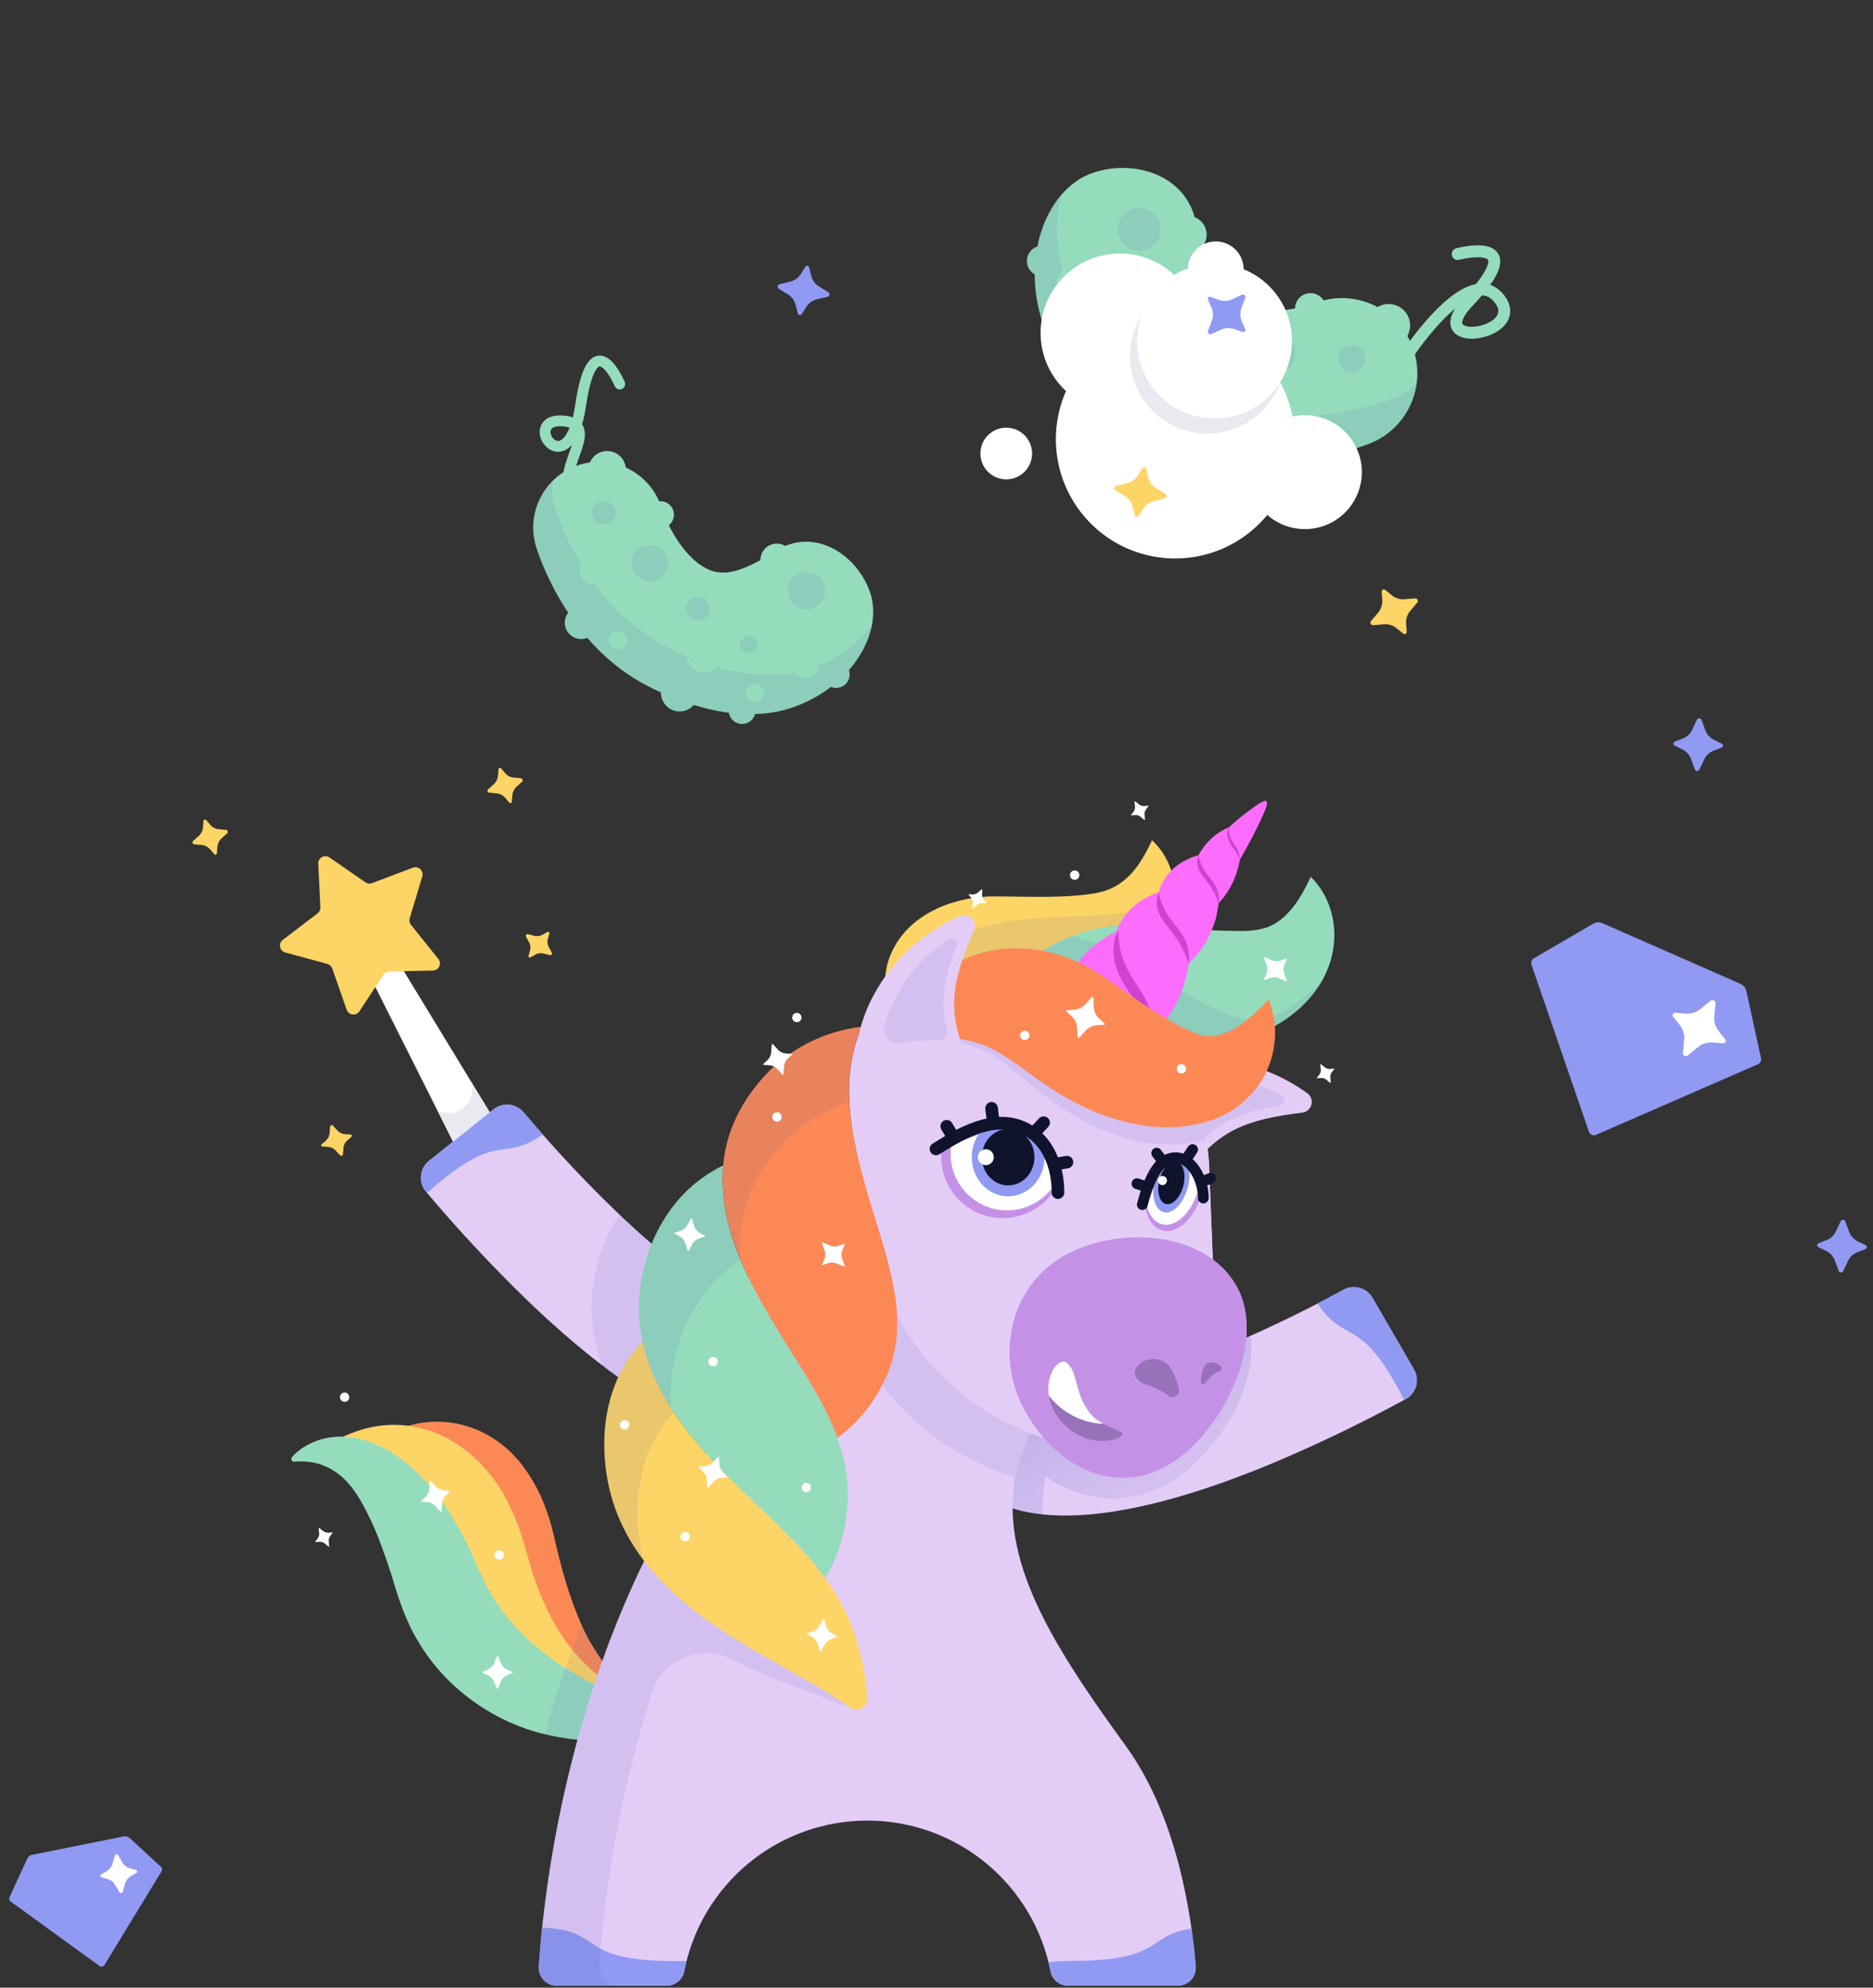 <svg width="508" height="539" viewBox="0 0 508 539" fill="none" xmlns="http://www.w3.org/2000/svg">
<rect x="0" y="0" width="508" height="539" fill="#333333" stroke="none"/>
<path d="M149 253.121L148.604 254.529C148.383 255.267 148.45 256.046 148.79 256.703L149.709 258.409C149.733 258.481 149.738 258.559 149.723 258.635C149.709 258.712 149.675 258.784 149.626 258.847C149.578 258.909 149.515 258.959 149.443 258.99C149.371 259.021 149.293 259.033 149.217 259.024L147.336 258.551C146.613 258.383 145.837 258.502 145.165 258.882L143.863 259.619C143.798 259.655 143.726 259.673 143.654 259.67C143.583 259.667 143.514 259.644 143.457 259.604C143.403 259.559 143.364 259.499 143.345 259.43C143.326 259.362 143.327 259.288 143.349 259.218L143.744 257.81C143.963 257.072 143.897 256.294 143.558 255.636L142.639 253.93C142.607 253.859 142.596 253.779 142.608 253.699C142.621 253.619 142.656 253.543 142.709 253.48C142.757 253.414 142.823 253.363 142.899 253.334C142.974 253.305 143.055 253.298 143.131 253.315L145.008 253.783C145.727 253.95 146.497 253.833 147.166 253.458L148.473 252.725C148.537 252.686 148.61 252.666 148.683 252.668C148.756 252.67 148.825 252.694 148.882 252.736C148.937 252.781 148.977 252.842 148.995 252.911C149.014 252.981 149.011 253.056 148.986 253.126L149 253.121Z" fill="#FDD466"/>
<path d="M472.019 266.779L434.663 250.36C434.25 250.178 433.799 250.097 433.348 250.122C432.897 250.148 432.459 250.28 432.068 250.508L415.995 259.878C415.709 260.045 415.49 260.306 415.375 260.616C415.259 260.926 415.255 261.267 415.363 261.58L430.951 306.897C431.016 307.084 431.118 307.255 431.252 307.4C431.386 307.545 431.548 307.661 431.728 307.74C431.909 307.82 432.104 307.861 432.301 307.861C432.499 307.862 432.694 307.821 432.875 307.743L476.802 288.588C477.106 288.456 477.354 288.222 477.505 287.927C477.656 287.631 477.7 287.293 477.629 286.969L473.664 268.791C473.568 268.349 473.369 267.937 473.083 267.587C472.797 267.238 472.432 266.961 472.019 266.779Z" fill="#909AF2"/>
<path d="M454.429 274.642L457.178 274.858L457.178 274.858C458.656 274.968 460.074 274.544 461.141 273.671L464.014 271.313L464.013 271.313C464.251 271.157 464.573 271.15 464.845 271.295C465.117 271.439 465.291 271.71 465.295 271.994L464.949 275.694L464.949 275.694C464.823 277.066 465.264 278.479 466.184 279.642L467.901 281.8L467.901 281.8C468.08 282.031 468.114 282.327 467.989 282.564C467.863 282.801 467.598 282.939 467.306 282.919L464.557 282.704C463.078 282.593 461.66 283.018 460.593 283.891L457.721 286.249L457.721 286.249C457.493 286.433 457.154 286.455 456.87 286.304C456.586 286.153 456.415 285.861 456.44 285.568L456.786 281.868L456.786 281.868C456.912 280.496 456.469 279.084 455.55 277.921L453.833 275.763C453.641 275.534 453.6 275.232 453.729 274.99C453.857 274.749 454.13 274.613 454.428 274.644L454.429 274.642Z" fill="white"/>
<path d="M104.784 255.551C103.653 253.693 101.256 253.058 99.354 254.113V254.113C97.451 255.169 96.72 257.537 97.697 259.481L125.271 314.329C126.941 317.651 131.039 318.916 134.291 317.113V317.113C137.542 315.31 138.64 311.163 136.707 307.987L104.784 255.551Z" fill="white"/>
<path fill-rule="evenodd" clip-rule="evenodd" d="M127.794 293.347L136.706 307.987C138.64 311.162 137.542 315.309 134.29 317.112C131.039 318.915 126.94 317.651 125.27 314.329L118.664 301.188C120.518 302.097 122.774 302.12 124.725 301.038C127.504 299.496 128.71 296.243 127.794 293.347Z" fill="#E9EAF0"/>
<path d="M89.377 232.522C88.051 231.603 86.246 232.604 86.324 234.216L86.89 246.042C86.921 246.682 86.635 247.296 86.125 247.684L76.704 254.855C75.42 255.832 75.814 257.858 77.371 258.283L88.793 261.398C89.412 261.567 89.907 262.029 90.119 262.634L94.028 273.809C94.561 275.332 96.609 275.583 97.494 274.234L103.986 264.333C104.338 263.798 104.93 263.469 105.571 263.455L117.408 263.19C119.021 263.154 119.893 261.284 118.883 260.025L111.473 250.791C111.072 250.291 110.943 249.626 111.127 249.013L114.533 237.674C114.998 236.128 113.488 234.721 111.979 235.293L100.907 239.486C100.308 239.713 99.635 239.631 99.109 239.266L89.377 232.522Z" fill="#FDD466"/>
<path d="M55.909 222.362L56.998 223.637C57.561 224.318 58.345 224.751 59.189 224.845L61.4 225.056C61.483 225.08 61.56 225.125 61.624 225.188C61.688 225.25 61.736 225.328 61.764 225.415C61.793 225.5 61.8 225.592 61.784 225.681C61.767 225.769 61.729 225.851 61.672 225.917L60.023 227.408C59.402 227.991 59.02 228.806 58.954 229.689L58.826 231.399C58.819 231.483 58.79 231.563 58.742 231.63C58.694 231.697 58.629 231.747 58.553 231.776C58.477 231.799 58.394 231.798 58.317 231.772C58.239 231.747 58.17 231.698 58.117 231.633L57.028 230.359C56.464 229.68 55.68 229.247 54.837 229.15L52.626 228.939C52.537 228.925 52.454 228.883 52.385 228.821C52.317 228.758 52.267 228.676 52.241 228.586C52.209 228.498 52.203 228.402 52.223 228.312C52.243 228.221 52.288 228.14 52.353 228.078L53.996 226.589C54.612 226.009 54.993 225.201 55.061 224.324L55.196 222.612C55.2 222.526 55.227 222.444 55.275 222.376C55.324 222.308 55.39 222.256 55.467 222.228C55.545 222.205 55.628 222.207 55.706 222.233C55.784 222.26 55.854 222.311 55.905 222.378L55.909 222.362Z" fill="#FDD466"/>
<path d="M135.909 208.362L136.998 209.637C137.561 210.318 138.345 210.751 139.189 210.845L141.4 211.056C141.483 211.08 141.56 211.125 141.624 211.188C141.688 211.25 141.736 211.328 141.764 211.415C141.793 211.5 141.8 211.592 141.784 211.681C141.768 211.769 141.729 211.851 141.672 211.917L140.023 213.408C139.402 213.991 139.02 214.806 138.954 215.689L138.826 217.399C138.819 217.483 138.79 217.563 138.742 217.63C138.694 217.697 138.629 217.747 138.553 217.776C138.476 217.799 138.394 217.798 138.317 217.772C138.239 217.747 138.17 217.698 138.117 217.633L137.028 216.359C136.464 215.68 135.68 215.247 134.837 215.15L132.626 214.939C132.537 214.925 132.454 214.883 132.385 214.821C132.317 214.758 132.267 214.676 132.241 214.586C132.209 214.498 132.203 214.402 132.223 214.312C132.243 214.221 132.288 214.14 132.353 214.078L133.996 212.589C134.612 212.009 134.993 211.201 135.061 210.324L135.196 208.612C135.199 208.526 135.227 208.444 135.275 208.376C135.323 208.308 135.39 208.256 135.467 208.228C135.545 208.205 135.628 208.207 135.706 208.233C135.784 208.26 135.854 208.311 135.905 208.378L135.909 208.362Z" fill="#FDD466"/>
<path d="M296.468 46.847C308.465 42.806 323.394 48.139 324.635 62.374C325.706 74.665 328.253 79.936 333.007 82.373C341.395 86.672 354.054 83.188 356.698 82.181C367.243 78.159 379.05 83.446 383.072 93.991C387.095 104.533 381.807 116.343 371.262 120.365C368.234 121.519 340.949 131.302 315.573 119.337C305.298 114.493 288.017 104.126 282.632 87.056C276.877 68.816 284.232 50.971 296.464 46.854L296.468 46.847Z" fill="#95DCBC"/>
<path d="M317.116 63.375C316.964 66.178 319.114 68.573 321.917 68.724C324.72 68.875 327.114 66.725 327.265 63.922C327.417 61.12 325.267 58.725 322.464 58.574C319.661 58.423 317.267 60.572 317.116 63.375Z" fill="#95DCBC"/>
<path d="M338.865 123.466C338.714 126.269 340.864 128.663 343.666 128.815C346.469 128.966 348.864 126.816 349.015 124.013C349.166 121.211 347.017 118.816 344.214 118.665C341.411 118.514 339.016 120.663 338.865 123.466Z" fill="#95DCBC"/>
<path d="M351.258 83.436C351.134 85.739 352.9 87.706 355.203 87.83C357.506 87.955 359.474 86.188 359.598 83.885C359.722 81.583 357.956 79.615 355.653 79.491C353.35 79.367 351.383 81.133 351.258 83.436Z" fill="#95DCBC"/>
<path d="M287.544 100.577C287.419 102.88 289.186 104.848 291.488 104.972C293.791 105.096 295.759 103.33 295.883 101.027C296.007 98.724 294.241 96.757 291.938 96.632C289.635 96.508 287.668 98.275 287.544 100.577Z" fill="#95DCBC"/>
<path d="M278.536 70.565C278.412 72.868 280.178 74.835 282.481 74.959C284.784 75.084 286.752 73.317 286.876 71.014C287 68.712 285.234 66.744 282.931 66.62C280.628 66.496 278.661 68.262 278.536 70.565Z" fill="#95DCBC"/>
<path d="M370.823 87.947C370.65 91.157 373.112 93.9 376.323 94.073C379.533 94.247 382.276 91.784 382.45 88.574C382.623 85.363 380.161 82.62 376.95 82.447C373.74 82.274 370.997 84.736 370.823 87.947Z" fill="#95DCBC"/>
<path d="M302.162 112.491C301.989 115.701 304.451 118.444 307.662 118.617C310.872 118.791 313.615 116.328 313.788 113.118C313.961 109.907 311.499 107.164 308.289 106.991C305.078 106.818 302.335 109.28 302.162 112.491Z" fill="#95DCBC"/>
<g style="mix-blend-mode:multiply" opacity="0.1">
<path d="M303.139 61.881C302.966 65.092 305.428 67.835 308.639 68.008C311.849 68.181 314.592 65.719 314.766 62.508C314.939 59.298 312.476 56.555 309.266 56.382C306.055 56.209 303.312 58.671 303.139 61.881Z" fill="#3F4AAF"/>
</g>
<g style="mix-blend-mode:multiply" opacity="0.1">
<path d="M304.072 86.521C303.993 87.986 305.117 89.237 306.582 89.316C308.047 89.395 309.298 88.272 309.377 86.807C309.456 85.342 308.333 84.09 306.868 84.011C305.403 83.932 304.151 85.056 304.072 86.521Z" fill="#3F4AAF"/>
</g>
<g style="mix-blend-mode:multiply" opacity="0.1">
<path d="M362.944 97.047C362.835 99.082 364.395 100.82 366.429 100.93C368.464 101.039 370.202 99.479 370.312 97.445C370.422 95.41 368.861 93.672 366.827 93.562C364.792 93.452 363.054 95.013 362.944 97.047Z" fill="#3F4AAF"/>
</g>
<g style="mix-blend-mode:multiply" opacity="0.1">
<path d="M339.997 95.218C339.829 98.336 342.22 101 345.339 101.169C348.457 101.337 351.121 98.945 351.289 95.827C351.458 92.709 349.066 90.044 345.948 89.876C342.83 89.708 340.165 92.1 339.997 95.218Z" fill="#3F4AAF"/>
</g>
<g style="mix-blend-mode:multiply" opacity="0.1">
<path d="M321.543 92.21C321.434 94.219 322.976 95.937 324.986 96.045C326.995 96.153 328.713 94.612 328.821 92.602C328.929 90.592 327.388 88.875 325.378 88.767C323.368 88.658 321.651 90.2 321.543 92.21Z" fill="#3F4AAF"/>
</g>
<g style="mix-blend-mode:multiply" opacity="0.1">
<path d="M343.666 128.811C346.118 128.943 348.26 127.314 348.856 125.024C360.721 124.195 369.611 120.991 371.267 120.359C378.553 117.582 383.323 111.086 384.252 103.859C382.321 105.734 379.984 107.26 377.306 108.28C374.278 109.434 346.993 119.217 321.617 107.252C311.342 102.408 294.061 92.041 288.675 74.971C286.219 67.189 286.159 59.48 287.836 52.878C284.727 56.509 282.457 61.342 281.368 66.834C279.799 67.367 278.631 68.807 278.537 70.562C278.448 72.198 279.315 73.659 280.647 74.415C280.654 78.486 281.28 82.753 282.633 87.045C283.939 91.182 285.944 94.918 288.378 98.286C287.893 98.926 287.59 99.713 287.544 100.574C287.419 102.878 289.185 104.844 291.489 104.968C292.282 105.011 293.033 104.825 293.688 104.473C296.403 107.179 299.34 109.563 302.275 111.637C302.22 111.913 302.175 112.197 302.159 112.486C301.986 115.695 304.45 118.44 307.659 118.613C309.146 118.693 310.527 118.202 311.604 117.341C313.007 118.083 314.341 118.747 315.574 119.33C323.477 123.057 331.563 124.672 339.045 125.098C339.615 127.142 341.429 128.687 343.663 128.807L343.666 128.811Z" fill="#3F4AAF"/>
</g>
<path d="M307.129 99.107C306.961 102.226 309.353 104.89 312.471 105.058C315.589 105.226 318.253 102.835 318.422 99.716C318.59 96.598 316.198 93.934 313.08 93.766C309.962 93.598 307.297 95.989 307.129 99.107Z" fill="#95DCBC"/>
<path d="M286.586 76.454C286.47 78.61 288.123 80.451 290.278 80.567C292.433 80.684 294.275 79.031 294.391 76.875C294.507 74.72 292.854 72.878 290.699 72.762C288.544 72.646 286.702 74.299 286.586 76.454Z" fill="#95DCBC"/>
<path d="M350.471 111.023C350.354 113.178 352.007 115.02 354.163 115.136C356.318 115.252 358.16 113.599 358.276 111.444C358.392 109.288 356.739 107.447 354.584 107.331C352.428 107.214 350.587 108.867 350.471 111.023Z" fill="#95DCBC"/>
<path d="M329.741 117.884C329.656 119.47 330.872 120.825 332.458 120.91C334.044 120.996 335.399 119.779 335.484 118.194C335.57 116.608 334.353 115.253 332.768 115.167C331.182 115.082 329.827 116.298 329.741 117.884Z" fill="#95DCBC"/>
<path d="M290.578 94.189C290.492 95.775 291.708 97.13 293.294 97.216C294.88 97.301 296.235 96.085 296.32 94.499C296.406 92.913 295.19 91.559 293.604 91.473C292.018 91.388 290.663 92.604 290.578 94.189Z" fill="#95DCBC"/>
<path d="M380.367 98.176C380.367 98.176 397.813 70.694 406.368 80.676C414.922 90.658 386.367 95.176 397.66 82.416C416.076 63.311 395.357 68.894 395.357 68.894" stroke="#95DCBC" stroke-width="3.23" stroke-linecap="round" stroke-linejoin="round"/>
<g clip-path="url(#clip0_262_1100)">
<path d="M323.747 82.141C324.389 83.791 324.822 85.514 325.037 87.271C331.365 88.521 337.175 91.635 341.719 96.212C346.264 100.79 349.336 106.621 350.541 112.958C353.12 112.381 355.804 112.475 358.336 113.231C360.868 113.987 363.164 115.38 365.004 117.277C366.844 119.174 368.167 121.511 368.846 124.065C369.525 126.618 369.538 129.304 368.883 131.864C368.228 134.424 366.927 136.774 365.105 138.688C363.283 140.602 361 142.016 358.475 142.796C355.95 143.577 353.268 143.696 350.683 143.143C348.099 142.59 345.7 141.384 343.715 139.64C338.751 145.679 331.768 149.716 324.058 151.005C316.348 152.294 308.431 150.748 301.773 146.651C295.115 142.555 290.165 136.187 287.839 128.723C285.513 121.26 285.968 113.207 289.12 106.053C286.757 103.864 284.915 101.172 283.731 98.175C282.547 95.179 282.051 91.955 282.279 88.742C282.507 85.528 283.454 82.407 285.049 79.608C286.645 76.809 288.848 74.404 291.497 72.571C294.146 70.737 297.173 69.522 300.355 69.014C303.536 68.507 306.791 68.72 309.879 69.638C312.967 70.557 315.81 72.157 318.197 74.32C320.584 76.484 322.455 79.156 323.671 82.139L323.747 82.141Z" fill="white"/>
<path opacity="0.1" d="M324.977 70.121C326.123 69.659 327.366 69.485 328.596 69.614C329.826 69.744 331.005 70.173 332.03 70.865C333.056 71.556 333.896 72.488 334.477 73.58C335.058 74.671 335.363 75.888 335.364 77.125C339.881 78.956 343.62 82.3 345.942 86.585C348.263 90.871 349.022 95.83 348.087 100.613C347.153 105.397 344.584 109.706 340.821 112.803C337.058 115.9 332.334 117.591 327.461 117.588C322.587 117.584 317.866 115.885 314.108 112.783C310.349 109.68 307.787 105.367 306.86 100.582C305.933 95.797 306.699 90.839 309.027 86.558C311.355 82.276 315.099 78.937 319.619 77.113C319.823 77.031 320.027 76.948 320.221 76.869C320.276 75.405 320.754 73.988 321.598 72.79C322.442 71.592 323.616 70.665 324.977 70.121V70.121Z" fill="#232A6B"/>
<path d="M326.917 66.013C328.063 65.551 329.306 65.376 330.536 65.506C331.766 65.636 332.945 66.065 333.97 66.756C334.996 67.447 335.836 68.38 336.417 69.471C336.998 70.563 337.303 71.78 337.304 73.017C341.821 74.847 345.56 78.192 347.882 82.477C350.203 86.763 350.961 91.722 350.027 96.505C349.093 101.288 346.524 105.598 342.761 108.695C338.997 111.791 334.274 113.483 329.401 113.479C324.527 113.476 319.806 111.777 316.048 108.674C312.289 105.572 309.727 101.258 308.8 96.474C307.873 91.689 308.639 86.731 310.967 82.449C313.295 78.167 317.039 74.828 321.559 73.005C321.763 72.922 321.957 72.843 322.161 72.761C322.216 71.296 322.694 69.879 323.538 68.682C324.382 67.484 325.556 66.557 326.917 66.013Z" fill="white"/>
<path d="M310.858 127.234L311.434 129.482C311.712 130.647 312.431 131.659 313.44 132.306L316.091 133.951C316.188 134.027 316.263 134.126 316.309 134.24C316.356 134.354 316.371 134.478 316.354 134.6C316.337 134.722 316.287 134.836 316.21 134.932C316.133 135.028 316.031 135.101 315.916 135.144L312.879 135.877C311.72 136.175 310.719 136.905 310.08 137.917L308.831 139.868C308.766 139.963 308.674 140.037 308.566 140.08C308.459 140.124 308.342 140.135 308.229 140.112C308.116 140.091 308.012 140.037 307.929 139.957C307.847 139.877 307.79 139.775 307.766 139.663L307.194 137.424C306.91 136.258 306.191 135.245 305.184 134.591L302.537 132.955C302.433 132.881 302.352 132.779 302.304 132.661C302.256 132.542 302.243 132.413 302.266 132.287C302.286 132.162 302.34 132.044 302.423 131.947C302.506 131.851 302.614 131.779 302.736 131.741L305.767 131.021C306.929 130.723 307.934 129.992 308.576 128.978L309.825 127.027C309.879 126.922 309.965 126.837 310.07 126.784C310.175 126.731 310.294 126.713 310.41 126.731C310.527 126.75 310.634 126.805 310.717 126.888C310.801 126.971 310.856 127.079 310.874 127.195L310.858 127.234Z" fill="#FDD466"/>
<path d="M266.421 125.612C264.968 122.024 266.7 117.937 270.288 116.484C273.877 115.031 277.964 116.762 279.417 120.351C280.87 123.94 279.138 128.026 275.55 129.479C271.961 130.932 267.874 129.201 266.421 125.612Z" fill="white"/>
<path d="M328.372 80.535L330.551 81.305C331.677 81.722 332.921 81.688 334.023 81.21L336.865 79.922C336.979 79.88 337.103 79.872 337.222 79.897C337.342 79.921 337.452 79.979 337.54 80.062C337.632 80.143 337.701 80.246 337.739 80.362C337.778 80.478 337.786 80.602 337.761 80.721L336.671 83.65C336.273 84.779 336.322 86.018 336.809 87.111L337.736 89.234C337.775 89.342 337.783 89.459 337.76 89.571C337.737 89.684 337.683 89.787 337.604 89.871C337.522 89.951 337.42 90.006 337.308 90.03C337.196 90.054 337.08 90.045 336.973 90.005L334.785 89.233C333.66 88.826 332.422 88.86 331.322 89.33L328.48 90.618C328.365 90.652 328.243 90.655 328.126 90.626C328.01 90.598 327.903 90.539 327.816 90.455C327.73 90.372 327.667 90.267 327.634 90.152C327.602 90.036 327.6 89.914 327.63 89.798L328.707 86.876C329.111 85.745 329.062 84.502 328.571 83.406L327.644 81.282C327.592 81.178 327.572 81.061 327.587 80.946C327.601 80.831 327.651 80.723 327.728 80.636C327.811 80.551 327.917 80.494 328.033 80.471C328.149 80.447 328.269 80.459 328.378 80.505L328.372 80.535Z" fill="#909AF2"/>
</g>
<path d="M375.703 159.969L377.473 161.41C378.392 162.184 379.574 162.575 380.774 162.501L383.911 162.255C384.033 162.267 384.149 162.309 384.25 162.377C384.352 162.445 384.434 162.538 384.49 162.647C384.547 162.754 384.575 162.876 384.569 162.997C384.563 163.119 384.525 163.237 384.458 163.339L382.434 165.723C381.676 166.648 381.297 167.828 381.375 169.022L381.524 171.335C381.531 171.449 381.505 171.563 381.45 171.663C381.396 171.763 381.314 171.846 381.214 171.902C381.111 171.952 380.995 171.97 380.882 171.954C380.768 171.939 380.662 171.891 380.575 171.816L378.805 170.375C377.885 169.603 376.703 169.212 375.504 169.284L372.367 169.529C372.24 169.531 372.115 169.496 372.007 169.429C371.9 169.361 371.814 169.264 371.76 169.149C371.698 169.039 371.671 168.913 371.682 168.788C371.693 168.662 371.741 168.543 371.82 168.445L373.834 166.065C374.587 165.145 374.965 163.975 374.892 162.789L374.752 160.472C374.741 160.356 374.764 160.24 374.818 160.137C374.873 160.035 374.956 159.951 375.058 159.895C375.163 159.845 375.28 159.827 375.394 159.844C375.509 159.862 375.616 159.912 375.701 159.991L375.703 159.969Z" fill="#FDD466"/>
<path d="M219.463 72.547L220.035 74.787C220.315 75.954 221.035 76.969 222.045 77.619L224.696 79.264C224.794 79.337 224.87 79.435 224.916 79.548C224.961 79.661 224.975 79.784 224.955 79.904C224.939 80.025 224.891 80.14 224.817 80.236C224.742 80.333 224.643 80.408 224.53 80.454L221.49 81.178C220.33 81.475 219.328 82.204 218.69 83.217L217.441 85.169C217.373 85.261 217.281 85.333 217.175 85.376C217.068 85.419 216.952 85.432 216.839 85.412C216.727 85.389 216.624 85.335 216.542 85.255C216.46 85.176 216.403 85.074 216.377 84.963L215.801 82.715C215.514 81.554 214.797 80.544 213.794 79.891L211.143 78.246C211.051 78.169 210.981 78.069 210.94 77.957C210.899 77.844 210.888 77.722 210.909 77.604C210.931 77.486 210.983 77.375 211.06 77.284C211.138 77.192 211.239 77.123 211.352 77.083L214.379 76.353C215.544 76.06 216.55 75.328 217.188 74.31L218.437 72.359C218.494 72.257 218.58 72.176 218.684 72.124C218.788 72.072 218.905 72.053 219.021 72.069C219.137 72.09 219.244 72.147 219.328 72.23C219.411 72.314 219.468 72.42 219.491 72.536L219.463 72.547Z" fill="#909AF2"/>
<path d="M493.229 337.125L495.354 336.293C496.481 335.874 497.403 335.037 497.928 333.956L499.259 331.105C499.329 331.005 499.423 330.924 499.532 330.869C499.641 330.815 499.762 330.788 499.884 330.793C500.006 330.796 500.125 330.832 500.229 330.897C500.332 330.962 500.416 331.054 500.472 331.162L501.551 334.097C501.983 335.212 502.823 336.122 503.901 336.642L505.988 337.651C506.091 337.701 506.177 337.779 506.237 337.876C506.298 337.974 506.33 338.086 506.33 338.2C506.322 338.314 506.28 338.424 506.211 338.515C506.142 338.606 506.048 338.675 505.94 338.714L503.814 339.546C502.689 339.967 501.768 340.803 501.24 341.882L499.91 344.734C499.849 344.845 499.757 344.937 499.645 344.997C499.534 345.058 499.407 345.085 499.28 345.075C499.154 345.074 499.031 345.036 498.927 344.965C498.823 344.894 498.743 344.793 498.697 344.676L497.616 341.752C497.186 340.644 496.353 339.739 495.285 339.218L493.199 338.2C493.093 338.153 493.003 338.076 492.94 337.978C492.878 337.88 492.845 337.766 492.847 337.65C492.855 337.534 492.897 337.423 492.969 337.332C493.04 337.241 493.137 337.173 493.247 337.137L493.229 337.125Z" fill="#909AF2"/>
<path d="M454.229 201.124L456.354 200.292C457.481 199.873 458.403 199.036 458.928 197.955L460.259 195.104C460.329 195.004 460.423 194.923 460.532 194.868C460.641 194.814 460.762 194.788 460.884 194.792C461.006 194.795 461.125 194.831 461.229 194.896C461.332 194.961 461.416 195.053 461.472 195.161L462.551 198.096C462.983 199.211 463.823 200.121 464.901 200.641L466.988 201.65C467.091 201.7 467.177 201.778 467.237 201.875C467.298 201.973 467.33 202.085 467.33 202.199C467.322 202.313 467.28 202.423 467.211 202.514C467.142 202.605 467.048 202.674 466.94 202.713L464.814 203.545C463.689 203.966 462.768 204.802 462.24 205.881L460.91 208.733C460.849 208.844 460.757 208.936 460.645 208.996C460.534 209.057 460.407 209.084 460.28 209.074C460.154 209.073 460.031 209.035 459.927 208.964C459.823 208.893 459.743 208.792 459.697 208.675L458.616 205.751C458.186 204.643 457.353 203.738 456.285 203.217L454.199 202.199C454.093 202.152 454.003 202.075 453.94 201.977C453.878 201.879 453.845 201.765 453.847 201.649C453.855 201.533 453.897 201.422 453.969 201.331C454.04 201.24 454.137 201.172 454.247 201.136L454.229 201.124Z" fill="#909AF2"/>
<path d="M95.311 308.274L94.21 309.236C93.621 309.734 93.251 310.422 93.177 311.159L93.014 313.089C92.994 313.163 92.956 313.23 92.902 313.286C92.848 313.342 92.78 313.385 92.705 313.411C92.631 313.437 92.55 313.444 92.473 313.431C92.396 313.417 92.324 313.384 92.266 313.335L90.949 311.912C90.435 311.375 89.72 311.05 88.95 311.001L87.457 310.906C87.383 310.901 87.313 310.877 87.254 310.835C87.196 310.794 87.151 310.737 87.126 310.672C87.105 310.605 87.105 310.533 87.126 310.466C87.148 310.398 87.189 310.337 87.246 310.29L88.347 309.327C88.934 308.829 89.303 308.141 89.38 307.405L89.542 305.474C89.554 305.397 89.589 305.324 89.643 305.263C89.697 305.203 89.768 305.159 89.847 305.135C89.923 305.106 90.006 305.1 90.085 305.117C90.165 305.133 90.236 305.172 90.29 305.228L91.606 306.646C92.117 307.178 92.826 307.502 93.591 307.553L95.086 307.654C95.161 307.657 95.233 307.68 95.293 307.721C95.353 307.763 95.398 307.82 95.423 307.887C95.445 307.955 95.444 308.027 95.421 308.096C95.399 308.164 95.355 308.225 95.296 308.271L95.311 308.274Z" fill="#FDD466"/>
<path d="M235.984 160.639C232.379 150.206 220.742 142.744 210.257 149.473C201.203 155.284 196.207 156.336 191.992 154.354C184.555 150.855 180.213 140.262 179.499 137.9C176.656 128.479 166.714 123.148 157.293 125.992C147.874 128.833 142.541 138.776 145.384 148.198C146.201 150.902 153.991 174.948 175.772 186.085C184.591 190.595 200.955 196.997 215.606 191.617C231.261 185.868 239.658 171.282 235.981 160.646L235.984 160.639Z" fill="#95DCBC"/>
<path d="M213.573 155.198C211.719 156.796 208.921 156.588 207.323 154.734C205.725 152.881 205.933 150.082 207.786 148.484C209.64 146.886 212.439 147.094 214.037 148.948C215.635 150.801 215.427 153.6 213.573 155.198Z" fill="#95DCBC"/>
<path d="M160.51 172.21C158.656 173.808 155.857 173.601 154.259 171.747C152.661 169.893 152.869 167.095 154.723 165.497C156.577 163.899 159.375 164.106 160.973 165.96C162.571 167.814 162.363 170.612 160.51 172.21Z" fill="#95DCBC"/>
<path d="M181.532 142.324C180.009 143.637 177.71 143.467 176.397 141.943C175.084 140.42 175.254 138.121 176.778 136.808C178.301 135.495 180.6 135.665 181.913 137.189C183.226 138.712 183.056 141.011 181.532 142.324Z" fill="#95DCBC"/>
<path d="M203.657 195.433C202.134 196.746 199.835 196.576 198.522 195.053C197.209 193.53 197.379 191.23 198.902 189.917C200.426 188.604 202.725 188.775 204.038 190.298C205.351 191.821 205.18 194.12 203.657 195.433Z" fill="#95DCBC"/>
<path d="M229.171 185.656C227.648 186.969 225.348 186.799 224.035 185.275C222.723 183.752 222.893 181.453 224.416 180.14C225.939 178.827 228.238 178.997 229.551 180.521C230.864 182.044 230.694 184.343 229.171 185.656Z" fill="#95DCBC"/>
<path d="M167.992 131.225C165.869 133.055 162.663 132.818 160.833 130.694C159.002 128.571 159.24 125.366 161.364 123.535C163.487 121.705 166.692 121.942 168.523 124.066C170.353 126.189 170.116 129.395 167.992 131.225Z" fill="#95DCBC"/>
<path d="M187.644 191.693C185.521 193.523 182.315 193.286 180.485 191.162C178.655 189.039 178.892 185.833 181.016 184.003C183.139 182.172 186.344 182.41 188.175 184.533C190.005 186.657 189.768 189.862 187.644 191.693Z" fill="#95DCBC"/>
<g style="mix-blend-mode:multiply" opacity="0.1">
<path d="M222.053 164.047C219.929 165.878 216.724 165.64 214.894 163.517C213.063 161.393 213.301 158.188 215.424 156.357C217.548 154.527 220.753 154.764 222.584 156.888C224.414 159.011 224.177 162.217 222.053 164.047Z" fill="#3F4AAF"/>
</g>
<g style="mix-blend-mode:multiply" opacity="0.1">
<path d="M204.55 176.535C203.582 177.37 202.119 177.262 201.284 176.293C200.449 175.324 200.557 173.861 201.526 173.026C202.495 172.191 203.957 172.299 204.793 173.268C205.628 174.237 205.519 175.7 204.55 176.535Z" fill="#3F4AAF"/>
</g>
<g style="mix-blend-mode:multiply" opacity="0.1">
<path d="M165.911 141.512C164.565 142.672 162.534 142.522 161.374 141.176C160.214 139.831 160.365 137.799 161.71 136.639C163.056 135.479 165.087 135.63 166.247 136.976C167.407 138.321 167.257 140.352 165.911 141.512Z" fill="#3F4AAF"/>
</g>
<g style="mix-blend-mode:multiply" opacity="0.1">
<path d="M179.402 156.375C177.339 158.153 174.226 157.922 172.448 155.859C170.67 153.797 170.901 150.684 172.964 148.906C175.026 147.128 178.14 147.359 179.917 149.421C181.695 151.484 181.465 154.597 179.402 156.375Z" fill="#3F4AAF"/>
</g>
<g style="mix-blend-mode:multiply" opacity="0.1">
<path d="M191.313 167.509C189.984 168.655 187.977 168.506 186.831 167.177C185.685 165.848 185.834 163.841 187.163 162.695C188.493 161.549 190.499 161.698 191.645 163.027C192.791 164.357 192.642 166.363 191.313 167.509Z" fill="#3F4AAF"/>
</g>
<g style="mix-blend-mode:multiply" opacity="0.1">
<path d="M154.262 171.745C152.864 170.123 152.847 167.777 154.11 166.145C148.359 157.515 145.833 149.672 145.387 148.191C143.421 141.683 145.361 134.929 149.854 130.436C149.589 132.769 149.782 135.195 150.505 137.587C151.322 140.291 159.111 164.336 180.892 175.474C189.711 179.984 206.076 186.386 220.727 181.006C227.407 178.554 232.759 174.488 236.423 169.811C235.574 173.892 233.447 178.035 230.237 181.713C230.705 183.08 230.334 184.653 229.173 185.654C228.091 186.586 226.621 186.767 225.389 186.251C222.576 188.415 219.297 190.258 215.614 191.611C212.062 192.914 208.416 193.521 204.794 193.636C204.611 194.312 204.229 194.941 203.66 195.431C202.136 196.745 199.838 196.574 198.524 195.051C198.072 194.526 197.801 193.908 197.694 193.269C194.379 192.837 191.169 192.08 188.173 191.16C188.013 191.345 187.841 191.528 187.649 191.693C185.527 193.522 182.319 193.285 180.49 191.162C179.642 190.178 179.245 188.963 179.265 187.761C178.005 187.188 176.837 186.621 175.776 186.081C168.993 182.613 163.569 177.893 159.288 172.956C157.573 173.651 155.54 173.223 154.267 171.746L154.262 171.745Z" fill="#3F4AAF"/>
</g>
<path d="M194.234 181.133C192.171 182.911 189.058 182.68 187.28 180.617C185.502 178.555 185.733 175.441 187.795 173.664C189.858 171.886 192.971 172.116 194.749 174.179C196.527 176.241 196.296 179.355 194.234 181.133Z" fill="#95DCBC"/>
<path d="M220.817 183.238C219.391 184.467 217.24 184.308 216.011 182.882C214.782 181.456 214.941 179.305 216.367 178.076C217.793 176.847 219.944 177.006 221.173 178.432C222.402 179.858 222.243 182.009 220.817 183.238Z" fill="#95DCBC"/>
<path d="M162.913 157.569C161.487 158.798 159.336 158.639 158.107 157.213C156.878 155.787 157.037 153.636 158.463 152.407C159.888 151.178 162.04 151.337 163.269 152.763C164.498 154.189 164.339 156.34 162.913 157.569Z" fill="#95DCBC"/>
<path d="M169.224 175.533C168.175 176.437 166.592 176.32 165.688 175.271C164.784 174.222 164.901 172.639 165.95 171.735C166.999 170.831 168.582 170.948 169.486 171.997C170.39 173.046 170.273 174.629 169.224 175.533Z" fill="#95DCBC"/>
<path d="M206.449 189.934C205.4 190.839 203.817 190.721 202.913 189.672C202.009 188.623 202.126 187.04 203.175 186.136C204.224 185.232 205.807 185.349 206.711 186.398C207.615 187.447 207.498 189.03 206.449 189.934Z" fill="#95DCBC"/>
<path d="M155.327 132.713C150.327 127.713 163.875 114.72 152.427 114.135C140.978 113.551 154.137 132.647 157.508 109.755C160.88 86.863 168.068 104.138 168.068 104.138" stroke="#95DCBC" stroke-width="2.94" stroke-linecap="round" stroke-linejoin="round"/>
<path d="M33.602 497.975L8.668 502.982C8.392 503.037 8.133 503.157 7.912 503.332C7.691 503.506 7.515 503.731 7.397 503.987L2.556 514.524C2.47 514.711 2.451 514.923 2.504 515.122C2.556 515.322 2.676 515.497 2.843 515.618L27.027 533.148C27.126 533.22 27.24 533.271 27.36 533.297C27.48 533.323 27.605 533.324 27.725 533.299C27.846 533.275 27.96 533.226 28.061 533.156C28.161 533.085 28.247 532.995 28.311 532.89L43.854 507.385C43.962 507.209 44.005 507.001 43.976 506.796C43.947 506.591 43.848 506.403 43.696 506.263L35.162 498.412C34.955 498.221 34.706 498.082 34.435 498.006C34.163 497.93 33.878 497.92 33.602 497.975Z" fill="#909AF2"/>
<path d="M27.447 508.287L28.927 507.412L28.927 507.412C29.72 506.939 30.291 506.214 30.523 505.387L31.144 503.156L31.143 503.156C31.209 502.991 31.37 502.872 31.561 502.849C31.751 502.825 31.938 502.901 32.041 503.044L33.19 505.055L33.19 505.055C33.617 505.8 34.348 506.363 35.234 506.627L36.883 507.112L36.883 507.112C37.057 507.166 37.18 507.305 37.201 507.47C37.222 507.637 37.136 507.801 36.98 507.896L35.501 508.771C34.707 509.244 34.136 509.969 33.904 510.796L33.284 513.028L33.284 513.027C33.234 513.203 33.069 513.336 32.87 513.361C32.671 513.385 32.479 513.297 32.387 513.139L31.238 511.128L31.238 511.128C30.811 510.383 30.079 509.822 29.194 509.558L27.545 509.072C27.365 509.024 27.236 508.884 27.215 508.715C27.194 508.546 27.285 508.379 27.448 508.288L27.447 508.287Z" fill="white"/>
<path d="M297.476 299.72C304.952 291.163 315.816 285.614 332.288 287.512C340.348 288.632 348.009 291.708 354.61 296.478C355.067 296.819 355.418 297.296 355.612 297.841C355.807 298.386 355.836 298.97 355.69 299.535C355.544 300.09 355.242 300.596 354.814 300.985C354.386 301.375 353.85 301.628 353.286 301.706C338.635 303.526 329.805 306.194 321.462 319.229L297.476 299.73V299.72Z" fill="#E3CDF7"/>
<g style="mix-blend-mode:multiply" opacity="0.1">
<path d="M347.396 296.81C348.827 297.491 348.525 299.604 346.958 299.857C338.284 301.239 331.791 303.449 326.048 309.037C324.967 310.088 323.195 309.815 322.475 308.501C321.219 306.204 319.243 302.923 316.955 300.334C314.911 298.017 316.147 294.366 319.155 293.694C325.707 292.225 336.182 291.446 347.396 296.819V296.81Z" fill="#3F4AAF"/>
</g>
<path d="M206.794 389.583H208.585L207.612 355.511C206.376 355.511 194.742 355.073 166.852 328.253C156.017 317.837 146.798 307.323 141.97 301.609C140.986 300.45 139.594 299.72 138.076 299.574C136.567 299.428 135.058 299.876 133.87 300.82L116.347 314.799C115.734 315.286 115.228 315.89 114.858 316.571C114.488 317.253 114.254 318.012 114.176 318.781C114.098 319.56 114.176 320.339 114.41 321.088C114.644 321.828 115.014 322.519 115.52 323.123C124.242 333.481 133.49 343.391 143.216 352.814C179.176 387.324 198.831 389.583 206.794 389.583V389.583Z" fill="#E3CDF7"/>
<g style="mix-blend-mode:multiply" opacity="0.1">
<path d="M168.049 329.392C177.589 338.465 185.173 344.383 191.053 348.248C194.304 354.663 198.12 360.757 201.683 366.511C204.01 370.249 206.239 373.841 208.245 377.375L208.595 389.583H206.804C200.466 389.583 186.73 388.132 163.269 370.181C159.58 360.115 158.986 348.706 164.447 335.914C165.518 333.539 166.735 331.368 168.059 329.392H168.049Z" fill="#3F4AAF"/>
</g>
<path d="M116.396 314.78L133.919 300.801C135.107 299.856 136.616 299.408 138.125 299.554C139.634 299.7 141.035 300.431 142.019 301.589C143.411 303.234 145.183 305.298 147.237 307.625C135.944 315.588 135.662 306.009 116.357 323.016L115.871 323.444L115.588 323.103C115.082 322.509 114.712 321.818 114.479 321.078C114.245 320.338 114.167 319.55 114.245 318.771C114.323 317.992 114.547 317.243 114.917 316.561C115.287 315.88 115.793 315.276 116.396 314.78V314.78Z" fill="#909AF2"/>
<path d="M272.067 408.137L270.402 407.485L283.69 376.099C284.839 376.547 295.84 380.373 331.567 365.527C345.449 359.764 357.861 353.32 364.432 349.747C365.765 349.027 367.333 348.851 368.793 349.26C370.253 349.669 371.499 350.643 372.259 351.957L383.512 371.349C383.902 372.021 384.155 372.77 384.252 373.539C384.349 374.308 384.291 375.097 384.077 375.846C383.863 376.596 383.512 377.297 383.025 377.91C382.539 378.523 381.935 379.03 381.254 379.4C369.358 385.883 357.15 391.753 344.66 396.991C298.614 416.071 279.485 411.028 272.067 408.137V408.137Z" fill="#E3CDF7"/>
<path d="M383.473 371.31L372.229 351.918C371.47 350.604 370.224 349.64 368.764 349.222C367.303 348.813 365.736 348.978 364.402 349.708C362.504 350.731 360.109 352.016 357.345 353.437C364.967 364.963 368.715 356.143 380.514 379.001L380.815 379.575L381.205 379.361C381.886 378.991 382.49 378.485 382.977 377.871C383.463 377.258 383.824 376.567 384.038 375.808C384.252 375.058 384.31 374.27 384.213 373.501C384.116 372.731 383.872 371.982 383.473 371.31V371.31V371.31Z" fill="#909AF2"/>
<g style="mix-blend-mode:multiply" opacity="0.1">
<path d="M276.243 393.681L283.691 376.1C283.691 376.1 283.778 376.129 283.837 376.149C284.713 376.46 288.003 377.385 295.353 376.46C302.742 375.526 314.239 372.722 331.567 365.528C334.156 364.457 336.687 363.357 339.15 362.257C341.272 377.122 329.006 395.969 315.621 402.881C304.611 408.566 292.978 406.911 283.593 400.359C282.931 403.796 282.688 407.232 282.834 410.678C277.811 410.153 274.364 409.043 272.057 408.147C271.425 407.904 270.87 407.68 270.393 407.495L276.234 393.691L276.243 393.681Z" fill="#3F4AAF"/>
</g>
<g style="mix-blend-mode:multiply" opacity="0.1">
<path d="M276.243 393.681L283.691 376.1C283.691 376.1 283.778 376.129 283.837 376.149C284.713 376.46 288.003 377.385 295.353 376.46C302.742 375.526 314.239 372.722 331.567 365.528C334.156 364.457 336.687 363.357 339.15 362.257C341.272 377.122 329.006 395.969 315.621 402.881C304.611 408.566 292.978 406.911 283.593 400.359C282.931 403.796 282.688 407.232 282.834 410.678C277.811 410.153 274.364 409.043 272.057 408.147C271.425 407.904 270.87 407.68 270.393 407.495L276.234 393.691L276.243 393.681Z" fill="url(#paint0_linear_262_1100)"/>
</g>
<path d="M185.339 467.247C171.437 461.64 161.731 451.311 156.465 437.585C153.924 431.355 152.036 424.336 150.478 417.56C149.086 411.077 146.808 404.71 142.894 399.064C134.639 386.671 119.287 381.833 105.873 388.56C103.127 389.923 100.596 391.588 98.513 393.749C108.355 394.42 117.769 395.92 123.016 404.058C125.907 408.682 127.202 415.409 127.805 421.289C128.905 430.566 131.417 439.444 136.197 447.797C142.437 459.031 154.197 468.688 167.203 470.255C173.345 471.005 179.936 470.401 185.329 467.238L185.339 467.247Z" fill="#FC8955"/>
<path d="M185.339 467.248C170.327 461.524 157.253 453.259 149.865 439.309C147.129 434.334 144.939 428.474 143.303 422.73C142.028 417.912 140.626 413.268 138.377 408.683C130.22 391.15 111.957 380.88 93.412 389.447C90.472 390.829 87.746 392.533 85.478 394.752C102.456 394.762 113.943 399.707 118.44 416.714C119.472 420.248 120.125 424.191 120.767 427.9C122.373 436.359 125.42 444.4 130.599 451.721C138.533 463.276 152.513 471.327 166.395 471.522C172.985 471.629 179.615 470.548 185.339 467.248V467.248Z" fill="#FDD466"/>
<path d="M185.339 467.248C165.899 459.703 144.784 451.331 133.647 432.991C130.804 428.542 129.013 423.363 126.677 418.612C123.815 412.791 120.291 407.086 115.637 401.907C108.677 393.954 97.044 386.877 86.18 390.605C83.405 391.559 80.962 393.117 79.19 395.122C78.742 395.638 79.141 396.427 79.823 396.368C82.315 396.154 84.632 396.417 86.647 397.011C93.958 399.367 97.345 405.568 100.636 412.363C102.748 416.938 104.51 421.932 106.165 427.072C108.034 433.302 110.011 439.63 113.496 445.218C120.69 457.503 133.442 466.664 146.974 470.081C159.824 473.303 173.394 472.885 185.359 467.258L185.339 467.248Z" fill="#95DCBC"/>
<g style="mix-blend-mode:multiply" opacity="0.1">
<path d="M147.772 470.246C150.429 460.735 153.71 450.767 157.76 440.643C163.24 452.84 172.498 462.059 185.339 467.238C184.735 467.589 184.122 467.91 183.499 468.192C180.169 469.799 176.587 470.723 172.917 471.171C164.671 472.67 156.076 472.213 147.772 470.237V470.246Z" fill="#3F4AAF"/>
</g>
<path d="M305.506 473.692C319.038 492.422 323.097 518.473 324.305 533.221C324.353 533.893 324.266 534.564 324.051 535.197C323.828 535.83 323.477 536.414 323.02 536.91C322.562 537.407 322.007 537.796 321.394 538.059C320.78 538.332 320.109 538.468 319.437 538.468H289.687C288.568 538.468 287.477 538.079 286.611 537.368C285.745 536.657 285.151 535.674 284.927 534.574C282.668 523.058 276.487 512.68 267.424 505.223C258.36 497.766 246.99 493.688 235.25 493.688C223.509 493.688 212.139 497.766 203.076 505.223C194.013 512.68 187.821 523.058 185.572 534.574C185.349 535.674 184.755 536.657 183.879 537.368C183.012 538.079 181.922 538.468 180.802 538.468H151.004C150.342 538.468 149.68 538.332 149.067 538.069C148.453 537.806 147.908 537.417 147.451 536.93C146.993 536.443 146.643 535.869 146.419 535.246C146.195 534.623 146.097 533.951 146.136 533.289C147.898 506.82 156.65 437.838 200.097 382.398L203.339 343.809L266.012 278.332L287.331 376.995C260.395 408.634 281.101 439.902 305.506 473.692V473.692Z" fill="#E3CDF7"/>
<path d="M186.215 531.829C185.982 532.744 185.768 533.669 185.592 534.603C185.368 535.703 184.775 536.696 183.898 537.397C183.032 538.108 181.942 538.497 180.822 538.497H151.024C150.362 538.497 149.7 538.361 149.086 538.098C148.473 537.835 147.918 537.446 147.47 536.959C147.013 536.472 146.662 535.898 146.439 535.275C146.215 534.652 146.117 533.98 146.156 533.318C146.361 530.31 146.653 526.737 147.071 522.707C164.448 523.476 155.833 531.79 183.168 531.79C184.249 531.761 185.252 531.79 186.215 531.829V531.829Z" fill="#909AF2"/>
<g style="mix-blend-mode:multiply" opacity="0.1">
<path d="M172.304 428.376L172.284 428.347C172.693 427.451 173.141 426.585 173.56 425.699C173.637 425.533 173.715 425.368 173.793 425.202C174.591 423.528 175.399 421.863 176.237 420.218C177.103 418.505 177.999 416.782 178.904 415.068C179.031 414.825 179.167 414.581 179.293 414.338C185.144 403.464 192.017 392.697 200.087 382.398L203.329 343.809L248.528 280.736L255.547 300.05L219.722 343.809L216.481 382.398C209.394 391.432 203.241 400.836 197.887 410.347C201.226 412.829 204.585 415.175 207.817 417.444C210.357 419.206 212.82 420.919 215.186 422.642L230.285 455.234L230.742 463.159C220.599 459.148 209.657 455.604 198.734 450.094L198.578 450.017C190.109 445.646 179.77 449.861 176.85 458.934C166.677 490.465 163.513 518.502 162.53 533.289C162.491 533.951 162.579 534.623 162.812 535.246C163.036 535.869 163.387 536.443 163.844 536.93C164.302 537.417 164.847 537.806 165.46 538.069C166.073 538.332 166.735 538.468 167.397 538.468H151.004C150.342 538.468 149.68 538.332 149.067 538.069C148.453 537.806 147.908 537.417 147.451 536.93C146.993 536.443 146.643 535.869 146.419 535.246C146.195 534.623 146.097 533.951 146.136 533.289C147.431 513.848 152.493 471.472 172.313 428.376H172.304Z" fill="#3F4AAF"/>
</g>
<g style="mix-blend-mode:multiply" opacity="0.1">
<path d="M225.574 333.218C224.581 329.947 223.724 326.637 222.965 323.307L253.522 291.377C253.552 292.136 253.737 292.876 254.068 293.567C256.569 298.62 259.412 303.497 262.576 308.17C267.132 314.974 271.639 320.514 276.127 325.157L287.332 376.995C280.654 384.842 276.906 392.669 275.416 400.515C265.214 397.556 255.732 392.279 247.789 384.929C234.364 372.517 226.43 355.277 225.72 337.014L225.574 333.227V333.218Z" fill="#3F4AAF"/>
</g>
<path d="M329.97 368.059L327.936 315.918C327.731 310.632 326.495 305.424 324.276 300.615C322.066 295.806 318.921 291.484 315.037 287.882C311.153 284.29 306.587 281.496 301.622 279.666C296.658 277.836 291.372 276.998 286.086 277.212L233.4 279.276L235.26 326.831C235.97 345.094 243.914 362.334 257.338 374.737C270.763 387.149 288.558 393.72 306.831 392.999C309.985 392.883 313.09 392.143 315.972 390.819C318.843 389.505 321.433 387.626 323.575 385.309C325.726 382.992 327.4 380.276 328.491 377.307C329.591 374.347 330.097 371.193 329.97 368.029V368.059Z" fill="#E3CDF7"/>
<path d="M233.4 279.286C236.701 271.537 263.939 278.089 263.939 278.089L286.076 277.223C291.362 277.008 296.648 277.846 301.613 279.676C306.578 281.506 311.143 284.3 315.028 287.892C318.912 291.484 322.056 295.816 324.266 300.625C326.476 305.434 327.722 310.633 327.926 315.929L328.929 341.551C331.46 343.43 333.621 345.766 335.257 348.599C344.028 363.795 331.149 389.067 316.848 397.322C304.864 404.234 292.053 400.291 283.048 389.885C273.576 386.838 264.776 381.756 257.339 374.873C244.742 363.221 236.973 347.324 235.484 330.307C235.377 329.158 235.308 328.01 235.26 326.861L235.114 323.142C233.527 317.924 232.242 312.609 231.288 307.235C229.76 297.899 229.653 288.096 233.4 279.306V279.286Z" fill="#E3CDF7"/>
<path d="M312.457 227.827C308.894 235.537 304.912 240.697 297.338 242.176C288.772 243.656 278.93 243.111 269.983 243.072C259.606 242.975 247.398 247.219 242.258 257.363C235.775 269.862 244.672 283.598 257.552 285.974C258.36 283.024 260.599 268.782 264.269 270.787C265.135 271.673 264.58 273.464 264.259 274.37C263.879 275.295 264.123 275.518 264.902 275.713C266.226 275.957 267.91 276.034 269.35 276.122C273.673 276.297 277.888 276.171 282.23 275.567C293.201 274.117 305.272 269.327 312.554 260.166C320.225 251.162 321.442 236.189 312.447 227.827H312.457Z" fill="#FDD466"/>
<g style="mix-blend-mode:multiply" opacity="0.1">
<path d="M301.622 279.666C306.587 281.496 311.152 284.29 315.037 287.882C318.921 291.474 322.065 295.806 324.275 300.615C325.521 303.331 326.446 306.164 327.069 309.075C319.914 311.119 311.882 310.603 305.068 308.53C295.888 305.775 288.752 301.452 281.675 295.884C277.995 292.886 274.13 289.449 270.314 286.908C263.841 282.275 253.872 281.252 245.315 281.535C245.442 280.6 245.646 279.685 245.89 278.79L286.085 277.222C291.371 277.008 296.657 277.845 301.622 279.675V279.666Z" fill="#3F4AAF"/>
</g>
<path d="M326.115 323.123C324.333 330.034 319.495 334.766 315.309 333.685C312.7 333.013 310.957 330.239 310.441 326.559C312.729 321.117 318.103 310.457 322.892 316.999C324.216 318.8 325.365 319.988 326.621 320.416C326.514 321.302 326.348 322.207 326.115 323.113V323.123Z" fill="#C591E7"/>
<path d="M325.073 322.305C323.437 328.633 319.008 332.965 315.182 331.982C312.787 331.368 311.191 328.818 310.724 325.459C312.817 320.475 317.742 310.721 322.123 316.708C323.33 318.353 324.391 319.443 325.54 319.832C325.443 320.64 325.287 321.468 325.073 322.305V322.305Z" fill="white"/>
<path d="M315.645 328.709C313.172 328.072 312.085 323.993 313.218 319.599C314.35 315.205 317.273 312.159 319.746 312.796C322.219 313.434 323.305 317.512 322.173 321.907C321.041 326.301 318.118 329.346 315.645 328.709Z" fill="#909AF2"/>
<path d="M316.218 326.484C314.432 326.024 313.646 323.085 314.462 319.92C315.277 316.754 317.386 314.561 319.172 315.021C320.958 315.481 321.744 318.421 320.929 321.586C320.113 324.752 318.004 326.945 316.218 326.484Z" fill="#10132C"/>
<path d="M315.28 321.351C314.603 321.351 314.053 320.801 314.053 320.124C314.053 319.447 314.603 318.897 315.28 318.897C315.957 318.897 316.507 319.447 316.507 320.124C316.507 320.801 315.957 321.351 315.28 321.351Z" fill="white"/>
<g style="mix-blend-mode:multiply" opacity="0.1">
<path d="M240.448 266.933C248.528 257.227 261.816 251.464 274.783 249.615C283.671 248.437 293.708 248.758 302.314 247.804C307.736 247.171 311.552 247.025 316.137 245.117C317.081 244.66 317.948 244.134 318.766 243.55C318.668 249.527 316.449 255.611 312.564 260.167C305.283 269.318 293.212 274.117 282.24 275.568C277.899 276.171 273.674 276.308 269.361 276.123C267.92 276.035 266.226 275.957 264.912 275.714C264.143 275.519 263.9 275.295 264.27 274.371C264.591 273.465 265.156 271.674 264.279 270.788C261.573 269.308 259.646 276.668 258.497 281.808C255.187 281.789 251.877 281.847 248.558 282.051C243.768 278.518 240.565 273.154 240.156 267.313C240.254 267.186 240.351 267.06 240.448 266.943V266.933Z" fill="#3F4AAF"/>
</g>
<path d="M355.495 237.776C352.837 243.471 349.459 249.273 343.628 251.483C339.481 252.788 336.181 252.447 331.449 252.379C323.954 252.223 315.358 250.617 307.599 250.646C296.258 250.811 284.206 254.822 276.184 263.408C272.183 267.799 268.854 273.455 269.029 279.588C283.836 277.835 297.514 282.499 311.882 283.959C323.165 285.156 335.197 284.027 345.653 278.303C351.571 275.071 357.15 269.775 359.836 263.389C363.604 254.812 362.202 244.299 355.495 237.776V237.776Z" fill="#95DCBC"/>
<g style="mix-blend-mode:multiply" opacity="0.1">
<path d="M276.185 263.409C280.166 259.154 285.141 256.02 290.524 253.917C293.318 254.491 296.024 255.299 298.594 256.341C302.596 257.85 306.275 259.923 309.77 262.153C318.064 267.244 326.212 272.559 335.149 275.898C343.862 279.13 351.913 272.15 357.841 266.835C357.87 266.903 357.89 266.971 357.929 267.04C354.94 271.781 350.413 275.704 345.663 278.293C335.207 284.017 323.175 285.147 311.892 283.949C298.205 282.567 285.131 278.274 271.123 279.383C270.451 279.14 269.75 278.916 269.049 278.712C269.185 272.92 272.388 267.585 276.194 263.399L276.185 263.409Z" fill="#3F4AAF"/>
</g>
<path d="M281.223 284.033C281.777 284.906 283.712 286.472 287.603 289.604C289.705 291.299 289.087 290.67 291.929 292.913C295.827 295.982 296.887 297.017 298.78 297.309C299.876 297.473 300.661 297.245 301.627 296.965C303.366 296.448 304.561 295.497 305.978 293.991C308.021 291.825 311.117 288.443 312.483 282.667C312.72 281.692 312.841 280.869 312.91 280.353C313.881 279.403 314.993 278.216 316.096 276.747C316.096 276.747 317.395 274.995 318.493 273.055C320.932 268.722 321.941 264.452 322.417 261.328C323.363 260.411 324.34 259.346 325.299 258.094C327.748 254.839 329.074 251.536 329.815 248.892C330.085 247.527 330.331 246.196 330.568 244.875C331.236 244.161 331.908 243.362 332.54 242.43C334.84 239.13 335.843 235.718 336.304 233.067C338.999 228.481 340.894 224.647 342.138 221.956C343.255 219.512 344.019 217.662 343.454 217.23C343.249 217.073 342.641 216.936 338.911 219.711C336.385 221.578 334.492 223.255 333.29 224.373C332.885 224.53 332.477 224.718 332.073 224.927C328.529 226.74 326.366 229.488 325.033 231.922C323.112 232.438 319.186 233.82 316.417 237.573C315.268 239.128 314.623 240.69 314.229 241.977C311.964 242.73 308.033 244.437 305.114 248.334C304.01 249.803 303.292 251.274 302.8 252.555C298.603 254.611 294.103 257.833 290.992 262.964C290.685 263.472 290.391 263.99 290.139 264.505C289.92 264.631 289.626 264.803 289.307 265.008C282.63 269.294 277.819 278.615 281.236 284.043L281.223 284.033Z" fill="#FC6DFF"/>
<path d="M314.226 241.957C313.65 243.588 313.705 244.925 313.844 245.808C314.445 249.704 317.697 251.57 320.563 256.974C321.522 258.778 322.084 260.331 322.393 261.31C322.706 258.613 322.163 256.61 321.639 255.328C320.164 251.696 317.516 250.344 315.514 245.912C314.756 244.244 314.402 242.817 314.222 241.936L314.226 241.957Z" fill="#CF42D2"/>
<path d="M302 257.245C301.814 262.196 304.572 266.464 305.687 268.197C307.551 271.108 308.481 271.301 310.336 274.516C311.692 276.866 312.464 278.941 312.898 280.343C312.906 279.055 312.813 277.102 312.178 274.768C310.604 269.058 307.338 266.732 305.095 261.338C304.225 259.257 303.292 256.195 303.278 252.196C302.741 253.27 302.077 254.99 302 257.245V257.245Z" fill="#CF42D2"/>
<path d="M325.021 231.913C324.641 233.021 324.666 233.92 324.762 234.512C325.173 237.14 327.363 238.4 329.291 242.051C329.929 243.264 330.315 244.302 330.536 244.972C330.749 243.149 330.38 241.797 330.035 240.945C329.041 238.493 327.259 237.579 325.894 234.601C325.38 233.465 325.152 232.513 325.013 231.924L325.021 231.913Z" fill="#CF42D2"/>
<path d="M288.686 270.37C288.476 276.097 291.657 281.035 292.95 283.042C295.116 286.408 296.182 286.637 298.327 290.35C299.891 293.066 300.786 295.46 301.29 297.088C301.309 295.601 301.191 293.335 300.453 290.629C298.631 284.021 294.855 281.323 292.263 275.109C291.258 272.7 290.178 269.164 290.165 264.526C289.546 265.762 288.779 267.748 288.686 270.37V270.37Z" fill="#CF42D2"/>
<path d="M332.858 225.977C332.806 227.508 333.662 228.836 334.003 229.374C334.574 230.276 334.876 230.334 335.435 231.332C335.86 232.054 336.097 232.701 336.234 233.134C336.233 232.736 336.208 232.13 336.008 231.408C335.528 229.642 334.514 228.918 333.819 227.247C333.553 226.611 333.269 225.652 333.257 224.417C333.084 224.751 332.879 225.284 332.858 225.977V225.977Z" fill="#CF42D2"/>
<path d="M319.457 538.468H289.707C288.587 538.468 287.497 538.078 286.631 537.368C285.764 536.657 285.17 535.674 284.947 534.574C284.791 533.737 284.596 532.909 284.392 532.082C286.543 531.838 288.714 531.721 290.885 531.731C315.933 531.731 310.773 524.741 323.166 522.97C323.701 526.727 324.061 530.183 324.305 533.172C324.363 533.844 324.285 534.525 324.071 535.158C323.857 535.8 323.506 536.384 323.049 536.881C322.591 537.377 322.036 537.777 321.423 538.049C320.81 538.322 320.138 538.458 319.466 538.458L319.457 538.468Z" fill="#909AF2"/>
<path d="M344.096 271.079C338.849 276.394 331.713 283.374 324.013 280.142C316.108 276.803 308.884 271.488 301.544 266.397C298.449 264.167 295.197 262.094 291.654 260.585C279.709 255.104 264.065 255.922 254.116 264.946C249.297 269.298 245.793 275.022 245.316 281.525C253.834 280.687 263.851 281.067 270.607 285.263C274.579 287.551 278.667 290.724 282.532 293.479C289.95 298.57 297.349 302.416 306.694 304.577C317.101 307.02 329.999 305.823 338.148 297.957C345.488 291.006 347.785 280.22 344.096 271.069V271.079Z" fill="#FC8955"/>
<path d="M229.671 409.85C229.107 416.266 227.111 422.467 223.83 428.006C214.962 415.506 200.467 405.119 188.473 390.712C176.791 376.547 167.718 358.353 177.307 335.914C181.766 326.043 188.551 319.705 196.135 316.045C194.558 334.746 205.422 351.772 214.543 366.511C223.879 381.483 231.57 394.187 229.671 409.85V409.85Z" fill="#95DCBC"/>
<path d="M232.923 446.941C234.208 451.38 234.977 455.955 235.211 460.569C235.231 461.115 235.094 461.64 234.822 462.117C234.549 462.585 234.16 462.974 233.683 463.227C233.206 463.49 232.67 463.607 232.125 463.578C231.58 463.548 231.064 463.373 230.616 463.062C218.934 454.884 204.926 448.81 191.511 439.182C176.714 428.415 162.705 413.073 163.981 388.453C164.769 377.56 168.761 369.461 174.28 363.756C178.437 382.583 193.098 396.319 205.52 408.322C218.302 420.559 228.835 430.946 232.914 446.941H232.923Z" fill="#FDD466"/>
<g style="mix-blend-mode:multiply" opacity="0.1">
<path d="M174.484 422.993C173.267 418.154 172.713 412.859 173.014 407.047C173.774 396.543 177.512 388.638 182.74 382.973C178.884 377.171 175.847 370.823 174.29 363.756C168.77 369.461 164.779 377.56 163.99 388.453C163.25 402.812 167.699 414.017 174.484 422.993Z" fill="#3F4AAF"/>
</g>
<path d="M239.572 374.98C236.7 380.899 232.427 386.039 227.121 389.933C222.137 375.876 210.289 362.033 202.404 345.153C194.753 328.603 191.063 309.026 207.992 291.085C214.845 284.018 223.948 279.539 233.731 278.43C226.333 295.145 232.388 314.118 237.382 330.463C242.561 347.09 246.679 361.098 239.572 374.98V374.98Z" fill="#FC8955"/>
<g style="mix-blend-mode:multiply" opacity="0.1">
<path d="M182.058 381.96C181.445 374.999 182.487 367.494 185.923 359.453C189.613 351.285 194.889 345.542 200.896 341.735C197.488 333.607 195.376 325.021 196.135 316.045C188.552 319.705 181.766 326.043 177.308 335.914C169.588 353.972 173.959 369.285 182.058 381.96Z" fill="#3F4AAF"/>
</g>
<g style="mix-blend-mode:multiply" opacity="0.1">
<path d="M200.778 341.424C200.048 330.911 202.959 320.056 212.694 309.747C217.62 304.665 223.694 300.937 230.353 298.815C230.002 291.874 230.83 284.981 233.731 278.43C223.947 279.539 214.855 284.008 207.992 291.085C192.319 307.693 194.314 325.712 200.778 341.424V341.424Z" fill="#3F4AAF"/>
</g>
<path d="M278.298 383.148C287.069 398.344 302.557 405.558 316.858 397.302C331.149 389.047 344.038 363.775 335.266 348.579C326.495 333.383 302.596 332.439 288.296 340.694C274.005 348.949 269.527 367.952 278.298 383.148V383.148Z" fill="#C591E7"/>
<g style="mix-blend-mode:multiply" opacity="0.5">
<g style="mix-blend-mode:multiply" opacity="0.5">
<path d="M325.736 374.747C325.736 373.374 325.921 371.856 326.67 370.493C327.352 369.257 328.851 369.169 330.243 369.831C331.625 370.503 331.587 371.554 330.623 371.914C328.919 372.635 327.702 373.774 327.011 374.99C326.709 375.545 325.775 375.38 325.726 374.747H325.736Z" fill="#10132C"/>
</g>
</g>
<g style="mix-blend-mode:multiply" opacity="0.5">
<g style="mix-blend-mode:multiply" opacity="0.5">
<path d="M316.916 378.495C315.222 377.21 313.187 376.168 310.909 375.496C308.339 374.757 306.704 372.391 308.797 370.152C310.909 367.884 315.115 368.03 317.033 370.425C318.483 372.226 319.155 374.494 319.758 376.635C320.148 378.359 318.181 379.507 316.916 378.495V378.495Z" fill="#10132C"/>
</g>
</g>
<g style="mix-blend-mode:multiply" opacity="0.5">
<g style="mix-blend-mode:multiply" opacity="0.5">
<path d="M304.348 388.551C303.336 387.519 296.999 386.399 294.672 381.717C291.82 377.696 292.141 371.923 289.512 369.704C286.767 366.939 280.245 376.655 287.916 385.552C295.733 394.109 305.867 389.797 304.348 388.541V388.551Z" fill="#10132C"/>
</g>
</g>
<path d="M289.502 369.704C292.131 371.923 291.8 377.696 294.662 381.717C295.684 383.78 297.495 385.143 299.276 386.126C293.25 385.854 287.935 382.924 284.46 378.455C283.486 372.332 287.507 367.689 289.512 369.704H289.502Z" fill="white"/>
<path d="M255.254 313.611C255.254 322.84 262.741 330.326 271.969 330.326C277.732 330.326 282.814 327.415 285.822 322.976C283.992 315.431 278.55 300.352 265.165 307.001C261.475 308.831 258.457 309.941 255.644 310.077C255.391 311.216 255.264 312.404 255.264 313.621L255.254 313.611Z" fill="#C591E7"/>
<path d="M257.834 312.911C257.834 321.36 264.688 328.214 273.137 328.214C278.414 328.214 283.067 325.546 285.822 321.487C284.148 314.575 279.163 300.771 266.907 306.855C263.529 308.53 260.764 309.552 258.185 309.669C257.951 310.71 257.834 311.801 257.834 312.911V312.911Z" fill="white"/>
<path d="M273.439 324.417C267.982 324.417 263.558 319.662 263.558 313.797C263.558 307.931 267.982 303.176 273.439 303.176C278.896 303.176 283.32 307.931 283.32 313.797C283.32 319.662 278.896 324.417 273.439 324.417Z" fill="#909AF2"/>
<path d="M273.439 321.448C269.503 321.448 266.313 318.022 266.313 313.796C266.313 309.57 269.503 306.145 273.439 306.145C277.374 306.145 280.565 309.57 280.565 313.796C280.565 318.022 277.374 321.448 273.439 321.448Z" fill="#10132C"/>
<path d="M267.374 315.958C266.18 315.958 265.213 314.99 265.213 313.797C265.213 312.603 266.18 311.636 267.374 311.636C268.568 311.636 269.535 312.603 269.535 313.797C269.535 314.99 268.568 315.958 267.374 315.958Z" fill="white"/>
<path d="M234.218 299.281C230.626 288.495 231.346 276.317 241.325 263.087C246.377 256.701 252.909 251.658 260.356 248.378C260.892 248.154 261.476 248.095 262.041 248.202C262.605 248.309 263.131 248.582 263.54 248.991C263.949 249.4 264.231 249.916 264.348 250.48C264.465 251.045 264.416 251.629 264.192 252.164C258.341 265.715 256.17 274.681 263.18 288.485L234.218 299.291V299.281Z" fill="#E3CDF7"/>
<g style="mix-blend-mode:multiply" opacity="0.1">
<path d="M257.007 254.763C258.322 253.877 259.986 255.201 259.412 256.681C256.209 264.858 254.827 271.575 256.735 279.363C257.095 280.824 255.956 282.216 254.457 282.177C251.838 282.099 248.012 282.138 244.625 282.8C241.597 283.384 239.076 280.473 240.01 277.533C242.064 271.137 246.698 261.714 257.007 254.773V254.763Z" fill="#3F4AAF"/>
</g>
<path d="M292.15 279.083L292.276 281.293C292.276 281.361 292.335 281.448 292.442 281.487C292.549 281.526 292.646 281.487 292.685 281.448L294.515 279.423C295.255 278.606 296.326 278.109 297.484 278.022L299.5 277.876C299.597 277.876 299.646 277.817 299.665 277.768C299.685 277.72 299.665 277.652 299.607 277.584H299.597L298.127 276.211C297.27 275.413 296.754 274.352 296.696 273.251L296.667 272.745L296.54 270.555C296.521 270.487 296.462 270.409 296.365 270.37C296.268 270.331 296.17 270.36 296.112 270.399L294.301 272.405C293.61 273.174 292.627 273.66 291.546 273.787L291.322 273.806L289.521 273.933L289.297 273.952C289.2 273.952 289.151 274.011 289.132 274.05C289.112 274.089 289.132 274.167 289.2 274.235L290.68 275.617C291.536 276.415 292.052 277.476 292.111 278.576L292.14 279.083H292.15Z" fill="white"/>
<path d="M347.288 265.444L348.797 266.125C348.797 266.125 348.914 266.135 348.982 266.077C349.05 266.018 349.06 265.95 349.041 265.901L348.32 263.984C348.028 263.205 348.067 262.329 348.408 261.521L349.002 260.128C349.031 260.06 349.011 260.012 348.982 259.982C348.953 259.953 348.904 259.934 348.836 259.963H348.827L347.415 260.469C346.588 260.761 345.711 260.742 344.952 260.401L344.602 260.245L343.102 259.574C343.054 259.564 342.976 259.574 342.917 259.632C342.859 259.69 342.84 259.759 342.849 259.807L343.56 261.706C343.833 262.436 343.813 263.244 343.531 264.013L343.463 264.168L342.927 265.405L342.859 265.561C342.83 265.629 342.849 265.677 342.869 265.707C342.888 265.736 342.947 265.755 343.015 265.726L344.436 265.21C345.264 264.918 346.14 264.938 346.889 265.278L347.24 265.434L347.288 265.444Z" fill="white"/>
<path d="M263.861 245.127L263.803 246.198C263.803 246.198 263.822 246.276 263.871 246.295C263.919 246.315 263.968 246.305 263.988 246.295L264.971 245.419C265.37 245.069 265.905 244.884 266.47 244.903L267.443 244.942C267.443 244.942 267.521 244.923 267.531 244.903C267.541 244.884 267.541 244.845 267.512 244.806L266.879 244.066C266.519 243.638 266.324 243.102 266.353 242.567V242.323H266.363L266.421 241.262C266.421 241.262 266.392 241.184 266.343 241.165C266.295 241.146 266.246 241.146 266.217 241.165L265.243 242.031C264.873 242.362 264.377 242.538 263.851 242.547H263.744L262.878 242.508H262.771C262.771 242.508 262.693 242.528 262.683 242.547C262.673 242.567 262.673 242.606 262.703 242.635L263.335 243.375C263.695 243.803 263.89 244.339 263.861 244.864V245.108V245.127Z" fill="white"/>
<path d="M359.925 292.945L360.752 293.617C360.752 293.617 360.821 293.646 360.879 293.617C360.937 293.588 360.947 293.549 360.947 293.52L360.811 292.205C360.762 291.68 360.928 291.134 361.268 290.687L361.872 289.918C361.872 289.918 361.901 289.849 361.882 289.82C361.862 289.791 361.843 289.781 361.794 289.781L360.83 289.869C360.266 289.918 359.721 289.762 359.312 289.421L359.117 289.265L358.29 288.603C358.29 288.603 358.212 288.584 358.163 288.603C358.114 288.623 358.095 288.672 358.095 288.701L358.231 289.995C358.28 290.492 358.134 290.998 357.832 291.426L357.764 291.514L357.228 292.196L357.16 292.283C357.16 292.283 357.131 292.351 357.141 292.371C357.151 292.39 357.18 292.41 357.228 292.41L358.202 292.322C358.767 292.273 359.312 292.429 359.721 292.77L359.915 292.926L359.925 292.945Z" fill="white"/>
<path d="M88.262 418.71L89.09 419.382C89.09 419.382 89.158 419.411 89.216 419.382C89.275 419.352 89.284 419.313 89.284 419.284L89.148 417.97C89.099 417.444 89.265 416.899 89.606 416.451L90.209 415.682C90.209 415.682 90.238 415.614 90.219 415.585C90.199 415.556 90.18 415.546 90.131 415.546L89.168 415.634C88.603 415.682 88.058 415.526 87.649 415.186L87.454 415.03L86.627 414.368C86.627 414.368 86.549 414.349 86.5 414.368C86.451 414.387 86.432 414.436 86.432 414.465L86.568 415.76C86.617 416.257 86.471 416.763 86.169 417.191L86.101 417.279L85.566 417.96L85.498 418.048C85.498 418.048 85.468 418.116 85.478 418.135C85.488 418.155 85.517 418.174 85.566 418.174L86.539 418.087C87.104 418.038 87.649 418.194 88.058 418.535L88.252 418.69L88.262 418.71Z" fill="white"/>
<path d="M134.094 456.297L134.727 457.835C134.727 457.835 134.805 457.932 134.892 457.932C134.98 457.932 135.038 457.883 135.058 457.844L135.856 455.966C136.177 455.206 136.81 454.593 137.618 454.243L139.01 453.649C139.078 453.62 139.098 453.571 139.098 453.532C139.098 453.493 139.078 453.444 139.01 453.415H139.001L137.628 452.802C136.83 452.442 136.207 451.828 135.895 451.059L135.749 450.709L135.126 449.19C135.126 449.19 135.038 449.103 134.951 449.103C134.863 449.103 134.805 449.141 134.776 449.18L133.987 451.04C133.685 451.75 133.111 452.335 132.381 452.695L132.225 452.763L130.989 453.289L130.833 453.357C130.765 453.386 130.745 453.435 130.736 453.474C130.726 453.512 130.755 453.561 130.823 453.59L132.206 454.204C133.004 454.564 133.627 455.177 133.938 455.946L134.084 456.297H134.094Z" fill="white"/>
<path d="M118.343 408.635L119.462 409.861C119.462 409.861 119.569 409.92 119.647 409.89C119.725 409.861 119.764 409.803 119.774 409.754L119.881 407.71C119.929 406.882 120.309 406.094 120.942 405.49L122.042 404.458C122.091 404.41 122.1 404.351 122.091 404.322C122.081 404.293 122.042 404.244 121.964 404.244H121.954L120.455 404.147C119.579 404.088 118.781 403.718 118.226 403.105L117.973 402.823L116.863 401.606C116.863 401.606 116.746 401.557 116.678 401.586C116.61 401.616 116.561 401.674 116.542 401.723L116.435 403.748C116.396 404.517 116.055 405.266 115.49 405.85L115.374 405.967L114.39 406.892L114.264 407.009C114.205 407.058 114.205 407.116 114.215 407.145C114.225 407.174 114.264 407.213 114.342 407.223L115.851 407.32C116.717 407.379 117.525 407.749 118.08 408.362L118.333 408.644L118.343 408.635Z" fill="white"/>
<path d="M93.47 380.14C92.771 380.14 92.204 379.574 92.204 378.875C92.204 378.176 92.771 377.609 93.47 377.609C94.169 377.609 94.736 378.176 94.736 378.875C94.736 379.574 94.169 380.14 93.47 380.14Z" fill="white"/>
<path d="M135.408 422.955C134.709 422.955 134.143 422.388 134.143 421.689C134.143 420.99 134.709 420.424 135.408 420.424C136.107 420.424 136.674 420.99 136.674 421.689C136.674 422.388 136.107 422.955 135.408 422.955Z" fill="white"/>
<path d="M320.44 291.105C319.741 291.105 319.174 290.539 319.174 289.84C319.174 289.141 319.741 288.574 320.44 288.574C321.139 288.574 321.705 289.141 321.705 289.84C321.705 290.539 321.139 291.105 320.44 291.105Z" fill="white"/>
<path d="M277.946 282.013C277.247 282.013 276.681 281.446 276.681 280.747C276.681 280.048 277.247 279.481 277.946 279.481C278.645 279.481 279.212 280.048 279.212 280.747C279.212 281.446 278.645 282.013 277.946 282.013Z" fill="white"/>
<path d="M291.478 238.575C290.779 238.575 290.213 238.008 290.213 237.309C290.213 236.611 290.779 236.044 291.478 236.044C292.177 236.044 292.744 236.611 292.744 237.309C292.744 238.008 292.177 238.575 291.478 238.575Z" fill="white"/>
<path d="M227.384 342.787L228.893 343.469C228.893 343.469 229.009 343.479 229.078 343.42C229.146 343.362 229.155 343.294 229.136 343.245L228.416 341.327C228.123 340.548 228.162 339.672 228.503 338.864L229.097 337.472C229.126 337.404 229.107 337.355 229.078 337.326C229.048 337.297 229 337.278 228.931 337.307H228.922L227.51 337.813C226.683 338.105 225.807 338.086 225.047 337.745L224.697 337.589L223.198 336.917C223.149 336.908 223.071 336.917 223.013 336.976C222.954 337.034 222.935 337.102 222.945 337.151L223.655 339.049C223.928 339.779 223.908 340.587 223.626 341.356L223.558 341.512L223.022 342.749L222.954 342.904C222.925 342.972 222.945 343.021 222.964 343.05C222.983 343.08 223.042 343.099 223.11 343.07L224.531 342.554C225.359 342.262 226.235 342.281 226.984 342.622L227.335 342.778L227.384 342.787Z" fill="white"/>
<path d="M186.011 337.512L186.488 339.099C186.488 339.099 186.556 339.196 186.644 339.206C186.731 339.215 186.79 339.176 186.819 339.137L187.792 337.336C188.192 336.606 188.873 336.061 189.7 335.789L191.141 335.331C191.209 335.312 191.239 335.263 191.239 335.224C191.239 335.185 191.219 335.136 191.161 335.097H191.151L189.846 334.358C189.087 333.929 188.522 333.248 188.279 332.459L188.172 332.099L187.695 330.522C187.695 330.522 187.617 330.434 187.53 330.425C187.442 330.415 187.384 330.444 187.354 330.493L186.391 332.274C186.021 332.956 185.398 333.481 184.638 333.764L184.483 333.822L183.198 334.231L183.032 334.28C182.964 334.299 182.935 334.348 182.925 334.387C182.915 334.426 182.944 334.474 183.003 334.513L184.327 335.253C185.086 335.682 185.651 336.363 185.894 337.152L186.001 337.512H186.011Z" fill="white"/>
<path d="M191.725 401.557L191.822 403.212C191.822 403.261 191.861 403.329 191.949 403.358C192.036 403.388 192.095 403.358 192.134 403.329L193.496 401.81C194.051 401.197 194.85 400.827 195.716 400.759L197.225 400.652C197.293 400.652 197.332 400.603 197.351 400.574C197.371 400.545 197.351 400.487 197.303 400.438L196.203 399.406C195.57 398.812 195.181 398.014 195.132 397.196L195.112 396.816L195.025 395.171C195.015 395.123 194.966 395.064 194.888 395.035C194.811 395.006 194.742 395.025 194.704 395.054L193.35 396.554C192.834 397.128 192.095 397.488 191.296 397.585L191.131 397.605L189.787 397.702H189.612C189.534 397.722 189.495 397.761 189.486 397.79C189.476 397.819 189.486 397.878 189.534 397.926L190.644 398.958C191.277 399.552 191.666 400.35 191.715 401.168L191.734 401.548L191.725 401.557Z" fill="white"/>
<path d="M211.097 290.171L212.217 291.397C212.217 291.397 212.324 291.456 212.402 291.426C212.48 291.397 212.519 291.339 212.528 291.29L212.635 289.246C212.684 288.418 213.064 287.63 213.697 287.026L214.797 285.994C214.845 285.946 214.855 285.887 214.845 285.858C214.836 285.829 214.797 285.78 214.719 285.78H214.709L213.21 285.683C212.334 285.624 211.535 285.255 210.98 284.641L210.727 284.359L209.618 283.142C209.618 283.142 209.501 283.093 209.433 283.123C209.364 283.152 209.316 283.21 209.296 283.259L209.189 285.284C209.15 286.053 208.81 286.802 208.245 287.387L208.128 287.503L207.145 288.428L207.018 288.545C206.96 288.594 206.96 288.652 206.97 288.681C206.979 288.71 207.018 288.749 207.096 288.759L208.605 288.856C209.472 288.915 210.28 289.285 210.834 289.898L211.088 290.18L211.097 290.171Z" fill="white"/>
<path d="M221.893 446.133L222.37 447.72C222.37 447.72 222.438 447.817 222.526 447.827C222.614 447.836 222.672 447.797 222.701 447.759L223.675 445.958C224.074 445.227 224.755 444.682 225.583 444.41L227.024 443.952C227.092 443.933 227.121 443.884 227.121 443.845C227.121 443.806 227.101 443.758 227.043 443.719H227.033L225.729 442.979C224.969 442.55 224.405 441.869 224.161 441.08L224.054 440.72L223.577 439.143C223.577 439.143 223.499 439.056 223.412 439.046C223.324 439.036 223.266 439.065 223.237 439.114L222.273 440.895C221.903 441.577 221.28 442.103 220.521 442.385L220.365 442.443L219.08 442.852L218.914 442.901C218.846 442.92 218.817 442.969 218.807 443.008C218.798 443.047 218.827 443.096 218.885 443.134L220.209 443.874C220.968 444.303 221.533 444.984 221.776 445.773L221.883 446.133H221.893Z" fill="white"/>
<path d="M193.409 370.493C192.71 370.493 192.143 369.926 192.143 369.227C192.143 368.529 192.71 367.962 193.409 367.962C194.108 367.962 194.674 368.529 194.674 369.227C194.674 369.926 194.108 370.493 193.409 370.493Z" fill="white"/>
<path d="M210.737 304.149C210.038 304.149 209.471 303.583 209.471 302.884C209.471 302.185 210.038 301.618 210.737 301.618C211.436 301.618 212.002 302.185 212.002 302.884C212.002 303.583 211.436 304.149 210.737 304.149Z" fill="white"/>
<path d="M185.806 417.951C185.107 417.951 184.541 417.384 184.541 416.685C184.541 415.987 185.107 415.42 185.806 415.42C186.505 415.42 187.072 415.987 187.072 416.685C187.072 417.384 186.505 417.951 185.806 417.951Z" fill="white"/>
<path d="M169.413 387.637C168.714 387.637 168.147 387.07 168.147 386.371C168.147 385.672 168.714 385.105 169.413 385.105C170.112 385.105 170.678 385.672 170.678 386.371C170.678 387.07 170.112 387.637 169.413 387.637Z" fill="white"/>
<path d="M218.681 404.634C217.982 404.634 217.415 404.067 217.415 403.368C217.415 402.669 217.982 402.103 218.681 402.103C219.379 402.103 219.946 402.669 219.946 403.368C219.946 404.067 219.379 404.634 218.681 404.634Z" fill="white"/>
<path d="M216.12 277.194C215.421 277.194 214.855 276.628 214.855 275.929C214.855 275.23 215.421 274.663 216.12 274.663C216.819 274.663 217.386 275.23 217.386 275.929C217.386 276.628 216.819 277.194 216.12 277.194Z" fill="white"/>
<path d="M309.536 221.656L310.364 222.328C310.364 222.328 310.432 222.357 310.49 222.328C310.549 222.299 310.559 222.26 310.559 222.23L310.422 220.916C310.374 220.391 310.539 219.845 310.88 219.398L311.483 218.629C311.483 218.629 311.513 218.56 311.493 218.531C311.474 218.502 311.454 218.492 311.405 218.492L310.442 218.58C309.877 218.629 309.332 218.473 308.923 218.132L308.728 217.976L307.901 217.314C307.901 217.314 307.823 217.295 307.774 217.314C307.726 217.334 307.706 217.382 307.706 217.412L307.842 218.706C307.891 219.203 307.745 219.709 307.443 220.137L307.375 220.225L306.84 220.906L306.772 220.994C306.772 220.994 306.742 221.062 306.752 221.082C306.762 221.101 306.791 221.121 306.84 221.121L307.813 221.033C308.378 220.984 308.923 221.14 309.332 221.481L309.527 221.637L309.536 221.656Z" fill="white"/>
<path d="M286.949 323.415C286.949 317.404 285.003 310.385 279.162 306.696C269.914 300.855 258.718 308.643 253.85 311.564" stroke="#10132C" stroke-width="3.407" stroke-linecap="round"/>
<path d="M281.108 306.51L283.055 304.433" stroke="#10132C" stroke-width="3.407" stroke-linecap="round"/>
<path d="M286.462 315.627L289.382 315.141" stroke="#10132C" stroke-width="3.407" stroke-linecap="round"/>
<path d="M269.426 304.433L268.939 300.539" stroke="#10132C" stroke-width="3.407" stroke-linecap="round"/>
<path d="M258.231 307.84L256.771 305.406" stroke="#10132C" stroke-width="3.407" stroke-linecap="round"/>
<path d="M309.826 326.653C311.286 321.299 313.72 313.268 319.561 313.998C323.455 314.484 326.375 320.009 326.375 324.876" stroke="#10132C" stroke-width="2.92" stroke-linecap="round"/>
<path d="M325.888 320.495L328.322 319.521" stroke="#10132C" stroke-width="2.92" stroke-linecap="round"/>
<path d="M321.507 314.654L323.454 311.733" stroke="#10132C" stroke-width="2.92" stroke-linecap="round"/>
<path d="M312.551 313.583C312.067 312.938 312.198 312.023 312.843 311.539C313.489 311.055 314.404 311.186 314.888 311.831L312.551 313.583ZM314.012 315.53L312.551 313.583L314.888 311.831L316.348 313.778L314.012 315.53Z" fill="#10132C"/>
<path d="M310.799 321.785L308.365 320.981" stroke="#10132C" stroke-width="2.92" stroke-linecap="round"/>
<defs>
<linearGradient id="paint0_linear_262_1100" x1="281.108" y1="390.1" x2="293.276" y2="411.03" gradientUnits="userSpaceOnUse">
<stop stop-color="#3F4AAF"/>
<stop offset="1" stop-color="#3F4AAF" stop-opacity="0"/>
</linearGradient>
<clipPath id="clip0_262_1100">
<rect width="116.54" height="95.73" fill="white" transform="matrix(-0.375 -0.927 -0.927 0.375 383.045 158.574)"/>
</clipPath>
</defs>
</svg>
